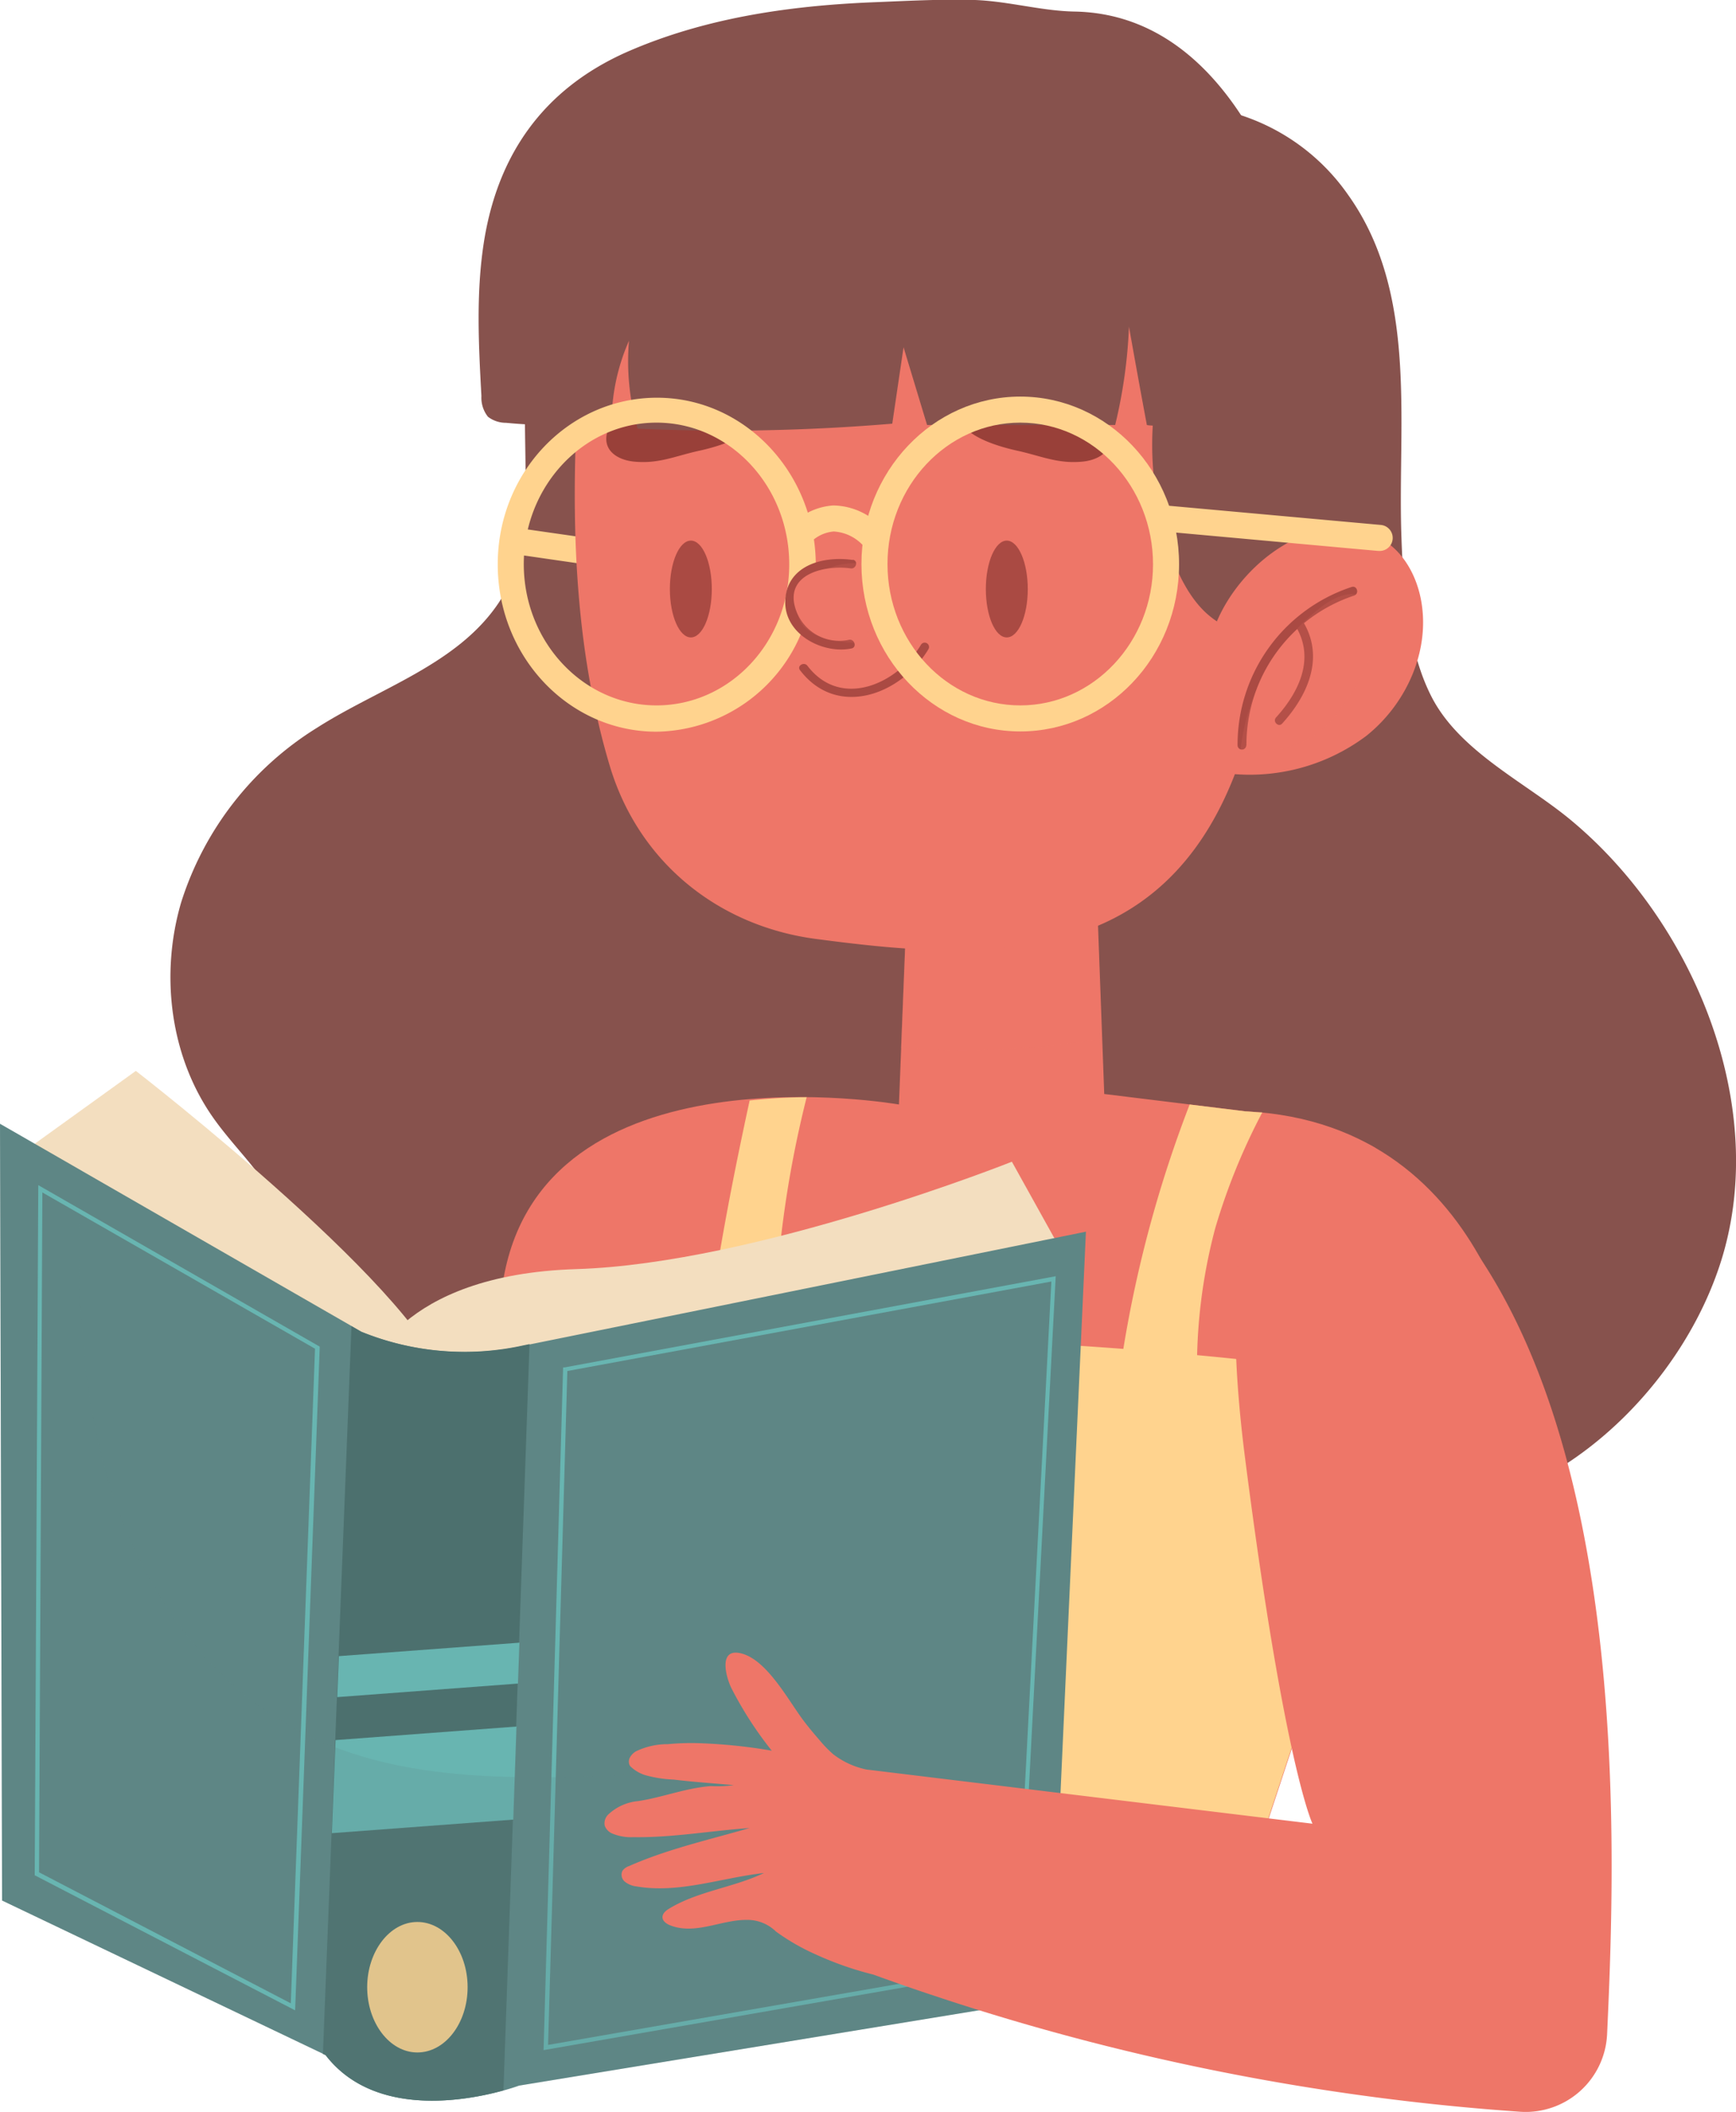 <svg xmlns="http://www.w3.org/2000/svg" viewBox="0 0 199.99 243.25"><defs><style>.cls-1{isolation:isolate;}.cls-2{fill:#87524d;}.cls-3{fill:#ee7668;}.cls-4{fill:#ffd38e;}.cls-5{fill:#f3debf;}.cls-6{fill:#5e8685;}.cls-7{fill:#4c706e;}.cls-8{fill:#68b5b1;}.cls-9{opacity:0.28;}.cls-12,.cls-13,.cls-9{mix-blend-mode:multiply;}.cls-10{fill:#aa4a43;}.cls-11{fill:#994039;}.cls-12{opacity:0.14;}.cls-13{opacity:0.19;}</style></defs><title>Ativo 2</title><g class="cls-1"><g id="Camada_2" data-name="Camada 2"><g id="OBJECTS"><path class="cls-2" d="M155.1,173.29c18.74,5.2,37.43-10.46,43.05-27.66,5.94-18.17-3.14-39.75-17.54-51.46C175.46,90,168.22,86.51,165,80.42c-2.91-5.55-3.38-13-3.57-19.09-.39-13,1.9-27.68-6.15-38.92A24.16,24.16,0,0,0,131,12.5c-8.94,1.57-16.34,7.78-24.87,10.88C96.55,26.87,86,26.31,75.91,27.45a19.69,19.69,0,0,0-8,2.23c-13.5,8.12-2.83,28.43-10.5,39.81-4.78,7.08-13.72,9.76-20.91,14.35a36.62,36.62,0,0,0-15.63,20.1c-2.45,8.32-1.28,17.79,3.73,24.86,2.82,4,6.83,7.33,8.23,12,1.07,3.6.41,7.49,1.13,11.18,1.09,5.65,5.24,10.2,9.64,13.91C52,173,62.2,178.24,73.13,179.06c23,1.75,45.24-16.07,67.65-10.59C145.68,169.67,150.25,171.94,155.1,173.29Z"/><path class="cls-3" d="M104.56,101.92l-1,25.3s-41.36-7.28-45.65,20.63,3.06,9,3.06,9l38.85,51.88,40.76,17.63,15.82-47.91L176,161.58s-3.14-32.14-32.47-33.57l-16.32-2-1.08-29.23Z"/><path class="cls-4" d="M158.05,164.57c-.27-2.2-.73-4.66-2.56-5.92a8.11,8.11,0,0,0-3.64-1.06c-4.64-.57-9.28-1.06-13.94-1.5A62.32,62.32,0,0,1,140,141.46a71.94,71.94,0,0,1,5.42-13.33c-.64,0-1.28-.1-1.94-.12l-6.43-.79a140.9,140.9,0,0,0-7.64,28.15q-19-1.44-38-1.36a3.8,3.8,0,0,0-2,.38,1.5,1.5,0,0,0-.24.2,124.25,124.25,0,0,1,3.76-28.21c-2.09,0-4.31.14-6.57.38-4,18.41-7.16,37.06-6.32,55.63l10.73,14.33h0l9,12,24.4,10.55c6.13.5,12.28.85,18.42.83l13.76-41.66,2.83-2.44Q158.77,170.28,158.05,164.57Z"/><path class="cls-5" d="M3.35,132.21l12.3-8.86s34.52,26.7,35.83,36.78S3.35,132.21,3.35,132.21Z"/><path class="cls-5" d="M42.47,157.92s3.23-11.1,23.94-11.74,50.16-12.37,50.16-12.37L123,145.38,56,167.65Z"/><path class="cls-6" d="M0,129.44l41.63,23.95A31.62,31.62,0,0,0,60.32,155l64.78-13.13-4,88.32L59.79,240.23s-15.16,5.68-22.25-3.51L.24,218.91Z"/><path class="cls-7" d="M61,154.82l-.72.15a31.62,31.62,0,0,1-18.69-1.58l-1.1-.64-3.29,83.83.3.14c5.62,7.29,16.31,5.22,20.5,4.06Z"/><path class="cls-8" d="M62.62,236.14l2.25-78.64.2,0L121.62,147l-4.17,79.59Zm2.74-78.22-2.22,77.62L117,226.17l4.12-78.56Z"/><polygon class="cls-8" points="38.85 195.48 59.67 193.92 59.84 189.21 39.04 190.76 38.85 195.48"/><polygon class="cls-8" points="38.23 211.15 59.13 209.59 59.5 198.87 38.66 200.43 38.23 211.15"/><path class="cls-4" d="M53.87,228.89c0,4.15-2.59,7.52-5.79,7.52S42.3,233,42.3,228.89s2.59-7.51,5.78-7.51S53.87,224.74,53.87,228.89Z"/><g class="cls-9"><path class="cls-3" d="M126.93,119.63l-.85-22.84-21.52,5.13-.77,18.8A95.36,95.36,0,0,0,126.93,119.63Z"/></g><path class="cls-4" d="M71,65.49h-.22L59.23,63.82a1.5,1.5,0,1,1,.42-3l11.59,1.66a1.5,1.5,0,0,1-.21,3Z"/><path class="cls-3" d="M115.91,8.36C100.58,6.89,80.12,10.09,71.79,24.8c-4.16,7.33-5.07,16-5.41,24.46-.54,13.11.11,26.41,3.88,39,3.31,11,12.43,18.42,23.8,19.9,9,1.18,17.8,2.08,26.83.2,22.07-4.6,25.35-28.51,26-47.39.35-11,3.08-20.6-1.77-31.16s-14.31-18.6-25.66-20.9A34.36,34.36,0,0,0,115.91,8.36Z"/><path class="cls-10" d="M82,67.85c0,3.08-1.08,5.57-2.41,5.57s-2.42-2.49-2.42-5.57,1.08-5.58,2.42-5.58S82,64.77,82,67.85Z"/><path class="cls-10" d="M118.4,67.85c0,3.08-1.08,5.57-2.42,5.57s-2.41-2.49-2.41-5.57,1.08-5.58,2.41-5.58S118.4,64.77,118.4,67.85Z"/><path class="cls-11" d="M80.45,51.94c1.9-.41,5.89-1.49,6.65-3.51a3.29,3.29,0,0,0-2.2-4.26c-3.32-1.07-7.76.55-10.85,1.79-1.54.63-3.38,1.9-4,3.53-.82,2.24.94,3.45,2.9,3.67C75.83,53.47,77.74,52.54,80.45,51.94Z"/><path class="cls-11" d="M117.31,51.94c-1.9-.41-5.89-1.49-6.66-3.51a3.3,3.3,0,0,1,2.21-4.26c3.32-1.07,7.76.55,10.85,1.79,1.54.63,3.38,1.9,4,3.53.82,2.24-.94,3.45-2.9,3.67C121.93,53.47,120,52.54,117.31,51.94Z"/><path class="cls-2" d="M136.6,34.76a37,37,0,0,0-3.52,21.51c.67,4.73,2.45,11.57,6.28,14.69,6.67,5.43,11.41-2.36,13.63-8,1.3-3.31,2.94-7.13,2-10.64-1.31-5-4.4-9.3-6.88-13.76"/><path class="cls-2" d="M72.19,6C62.61,10.26,57.25,17.83,55.7,28.19c-.86,5.76-.56,11.62-.24,17.43A3.53,3.53,0,0,0,56.21,48a3.37,3.37,0,0,0,2.08.7,58.93,58.93,0,0,0,12.17-.09,23.42,23.42,0,0,1,2-9.36,28,28,0,0,0,1,10.13,229.7,229.7,0,0,0,29.33-.58L104.09,40l2.71,8.95h21.67a57.7,57.7,0,0,0,1.59-11.33q1,5.67,2.06,11.33c0,.19,20.44.86,21.17-.95.61-1.56-1.64-5.68-1.75-7.5a53,53,0,0,0-1.66-11.26c-3.43-12.44-11.16-27.66-26.12-27.91C120,1.26,116.19.15,112.34,0c-4.07-.12-8.13.12-12.19.28C90.6.7,81,2.13,72.19,6Z"/><path class="cls-3" d="M139.18,75.29c.89-8.12,11.25-17.71,19.73-13.33,2.7,1.39,4.32,4.35,4.83,7.35,1,5.78-1.79,11.86-6.39,15.49A22.4,22.4,0,0,1,140.73,89c-.15,0-.34-.07-.37-.22s.29-.19.24,0"/><path class="cls-4" d="M91.39,70.67c0,.07,0,.14.09.22l.06.16,0-.11s0,0,0,0l-.3-.71c.06.17.14.33.21.49a3.46,3.46,0,0,1,.27-3.62,3.58,3.58,0,0,1,2.26-2v0c0-10.64-8.2-19.29-18.29-19.29S57.34,54.33,57.34,65s8.21,19.28,18.29,19.28a18.34,18.34,0,0,0,16.9-11.92A4.48,4.48,0,0,1,91.39,70.67ZM75.63,81.25c-8.43,0-15.29-7.31-15.29-16.28S67.2,48.68,75.63,48.68,90.92,56,90.92,65,84.06,81.25,75.63,81.25Z"/><path class="cls-4" d="M99.66,63.1a5,5,0,0,0-3.61-1.88,4.23,4.23,0,0,0-2.78,1.37L91,60.65a7.39,7.39,0,0,1,5-2.43A7.8,7.8,0,0,1,101.83,61Z"/><path class="cls-4" d="M158.91,63.46h-.14L134,61.21a1.49,1.49,0,0,1-1.36-1.63,1.51,1.51,0,0,1,1.63-1.36l24.74,2.24a1.5,1.5,0,0,1-.14,3Z"/><path class="cls-10" d="M98.25,64.5c-3.49-.51-7.75.66-7.79,4.87,0,3.78,4.4,6,7.64,5.32.63-.13.36-1.09-.27-1a5.29,5.29,0,0,1-6.37-4.36C91,65.84,95.51,65.1,98,65.47c.63.09.9-.87.26-1Z"/><path class="cls-10" d="M92.16,77.19c4.29,5.62,11.67,2.81,14.8-2.42a.5.5,0,0,0-.86-.51c-2.69,4.49-9.21,7.49-13.08,2.43-.38-.51-1.25,0-.86.5Z"/><path class="cls-10" d="M143.59,85.88A18.11,18.11,0,0,1,156,68.6c.61-.21.35-1.17-.26-1a19.12,19.12,0,0,0-13.17,18.24.5.5,0,0,0,1,0Z"/><path class="cls-10" d="M149.37,72.31c2.1,3.68.21,7.49-2.36,10.32-.44.48.27,1.19.7.71,2.89-3.18,4.85-7.47,2.52-11.54a.5.5,0,0,0-.86.51Z"/><g class="cls-12"><path class="cls-3" d="M142.92,86.26a24.19,24.19,0,0,1,9.53-16.53c1.41-1,3.44-1.91,4.8-.81a3.29,3.29,0,0,1,1,1.81c.85,3.4-1,6.84-3,9.74a15.06,15.06,0,0,1-3.85,4.25c-2,1.31-4.38,1.69-6.71,2a4.9,4.9,0,0,1-2,0"/></g><g class="cls-12"><path class="cls-3" d="M99,64.89a8.33,8.33,0,0,0-5.76,1.85c-1.5,1.42-2,4.06-.52,5.55a5.2,5.2,0,0,0,2.46,1.25,15.12,15.12,0,0,0,4.54.51c.31-1.52.54-3,.71-4.6s.21-3.33-.86-4.48"/></g><path class="cls-4" d="M117.54,84.25c-10.09,0-18.3-8.65-18.3-19.28s8.21-19.29,18.3-19.29S135.83,54.33,135.83,65,127.62,84.25,117.54,84.25Zm0-35.57c-8.44,0-15.3,7.31-15.3,16.29s6.86,16.28,15.3,16.28S132.83,73.94,132.83,65,126,48.68,117.54,48.68Z"/><g class="cls-13"><path class="cls-6" d="M122.07,209.17c-13.85-4.1-28.63-5.3-43.14-4.94-15.29.38-31.56,2.19-45-5.12-12-6.52-19.48-19.45-22.57-32.77C9,156,8.88,145.41,9.33,134.81L1.15,130.1,0,130.71l.24,88.2,37.3,17.81c7.09,9.19,22.25,3.51,22.25,3.51l61.33-10.07Z"/></g><path class="cls-3" d="M158.36,132.19c-1.44-1-6.73-2.38-8.35-1.7-5.06,2.1-10,11.11-6.53,37.82,4.52,35.17,7.72,41.75,7.72,41.75l-51.38-6.24A9.4,9.4,0,0,1,96,202.07a13.86,13.86,0,0,1-1.6-1.65c-.61-.7-1.2-1.4-1.76-2.14-1.78-2.31-4.3-7.23-7.4-7.87-2.44-.5-1.65,2.64-1,4a42.17,42.17,0,0,0,4.67,7.24,60.45,60.45,0,0,0-7.83-.84,28.76,28.76,0,0,0-4.15.09,8.35,8.35,0,0,0-3.64.81,1.91,1.91,0,0,0-.71.7,1,1,0,0,0,0,1,4.21,4.21,0,0,0,1.83,1.08,14.4,14.4,0,0,0,3.21.49c2.3.28,4.61.43,6.91.64a14.63,14.63,0,0,1-2.64.11c-2.87.21-5.55,1.3-8.39,1.73a5.77,5.77,0,0,0-3.38,1.5,1.41,1.41,0,0,0-.46,1.31,1.55,1.55,0,0,0,.87.92,5.55,5.55,0,0,0,2.43.42c4.5.07,8.92-.74,13.4-1.05-4.64,1.34-9.46,2.42-13.89,4.38a1.55,1.55,0,0,0-.76.54,1.05,1.05,0,0,0,.31,1.29,2.66,2.66,0,0,0,1.34.52c4.86.83,9.74-1,14.65-1.55-3.52,1.68-7.59,2.08-10.92,4.1-.38.23-.78.56-.77,1s.45.75.87.92c2.89,1.15,5.91-.65,8.84-.62a4.7,4.7,0,0,1,3.36,1.34A25.05,25.05,0,0,0,94,225.13a37.72,37.72,0,0,0,6.61,2.31c2.33.85,4.88,1.74,7.62,2.64l1,.33h0a273.29,273.29,0,0,0,65.91,12.83,9.39,9.39,0,0,0,10-8.92C186.2,211.23,188.5,153.25,158.36,132.19Z"/><path class="cls-8" d="M34,231.56,4,216v-.15l.41-79.34,32.42,18.6v.15Zm-29.5-15.9,29,15.09,2.79-75.4-31.41-18Z"/></g></g></g></svg>